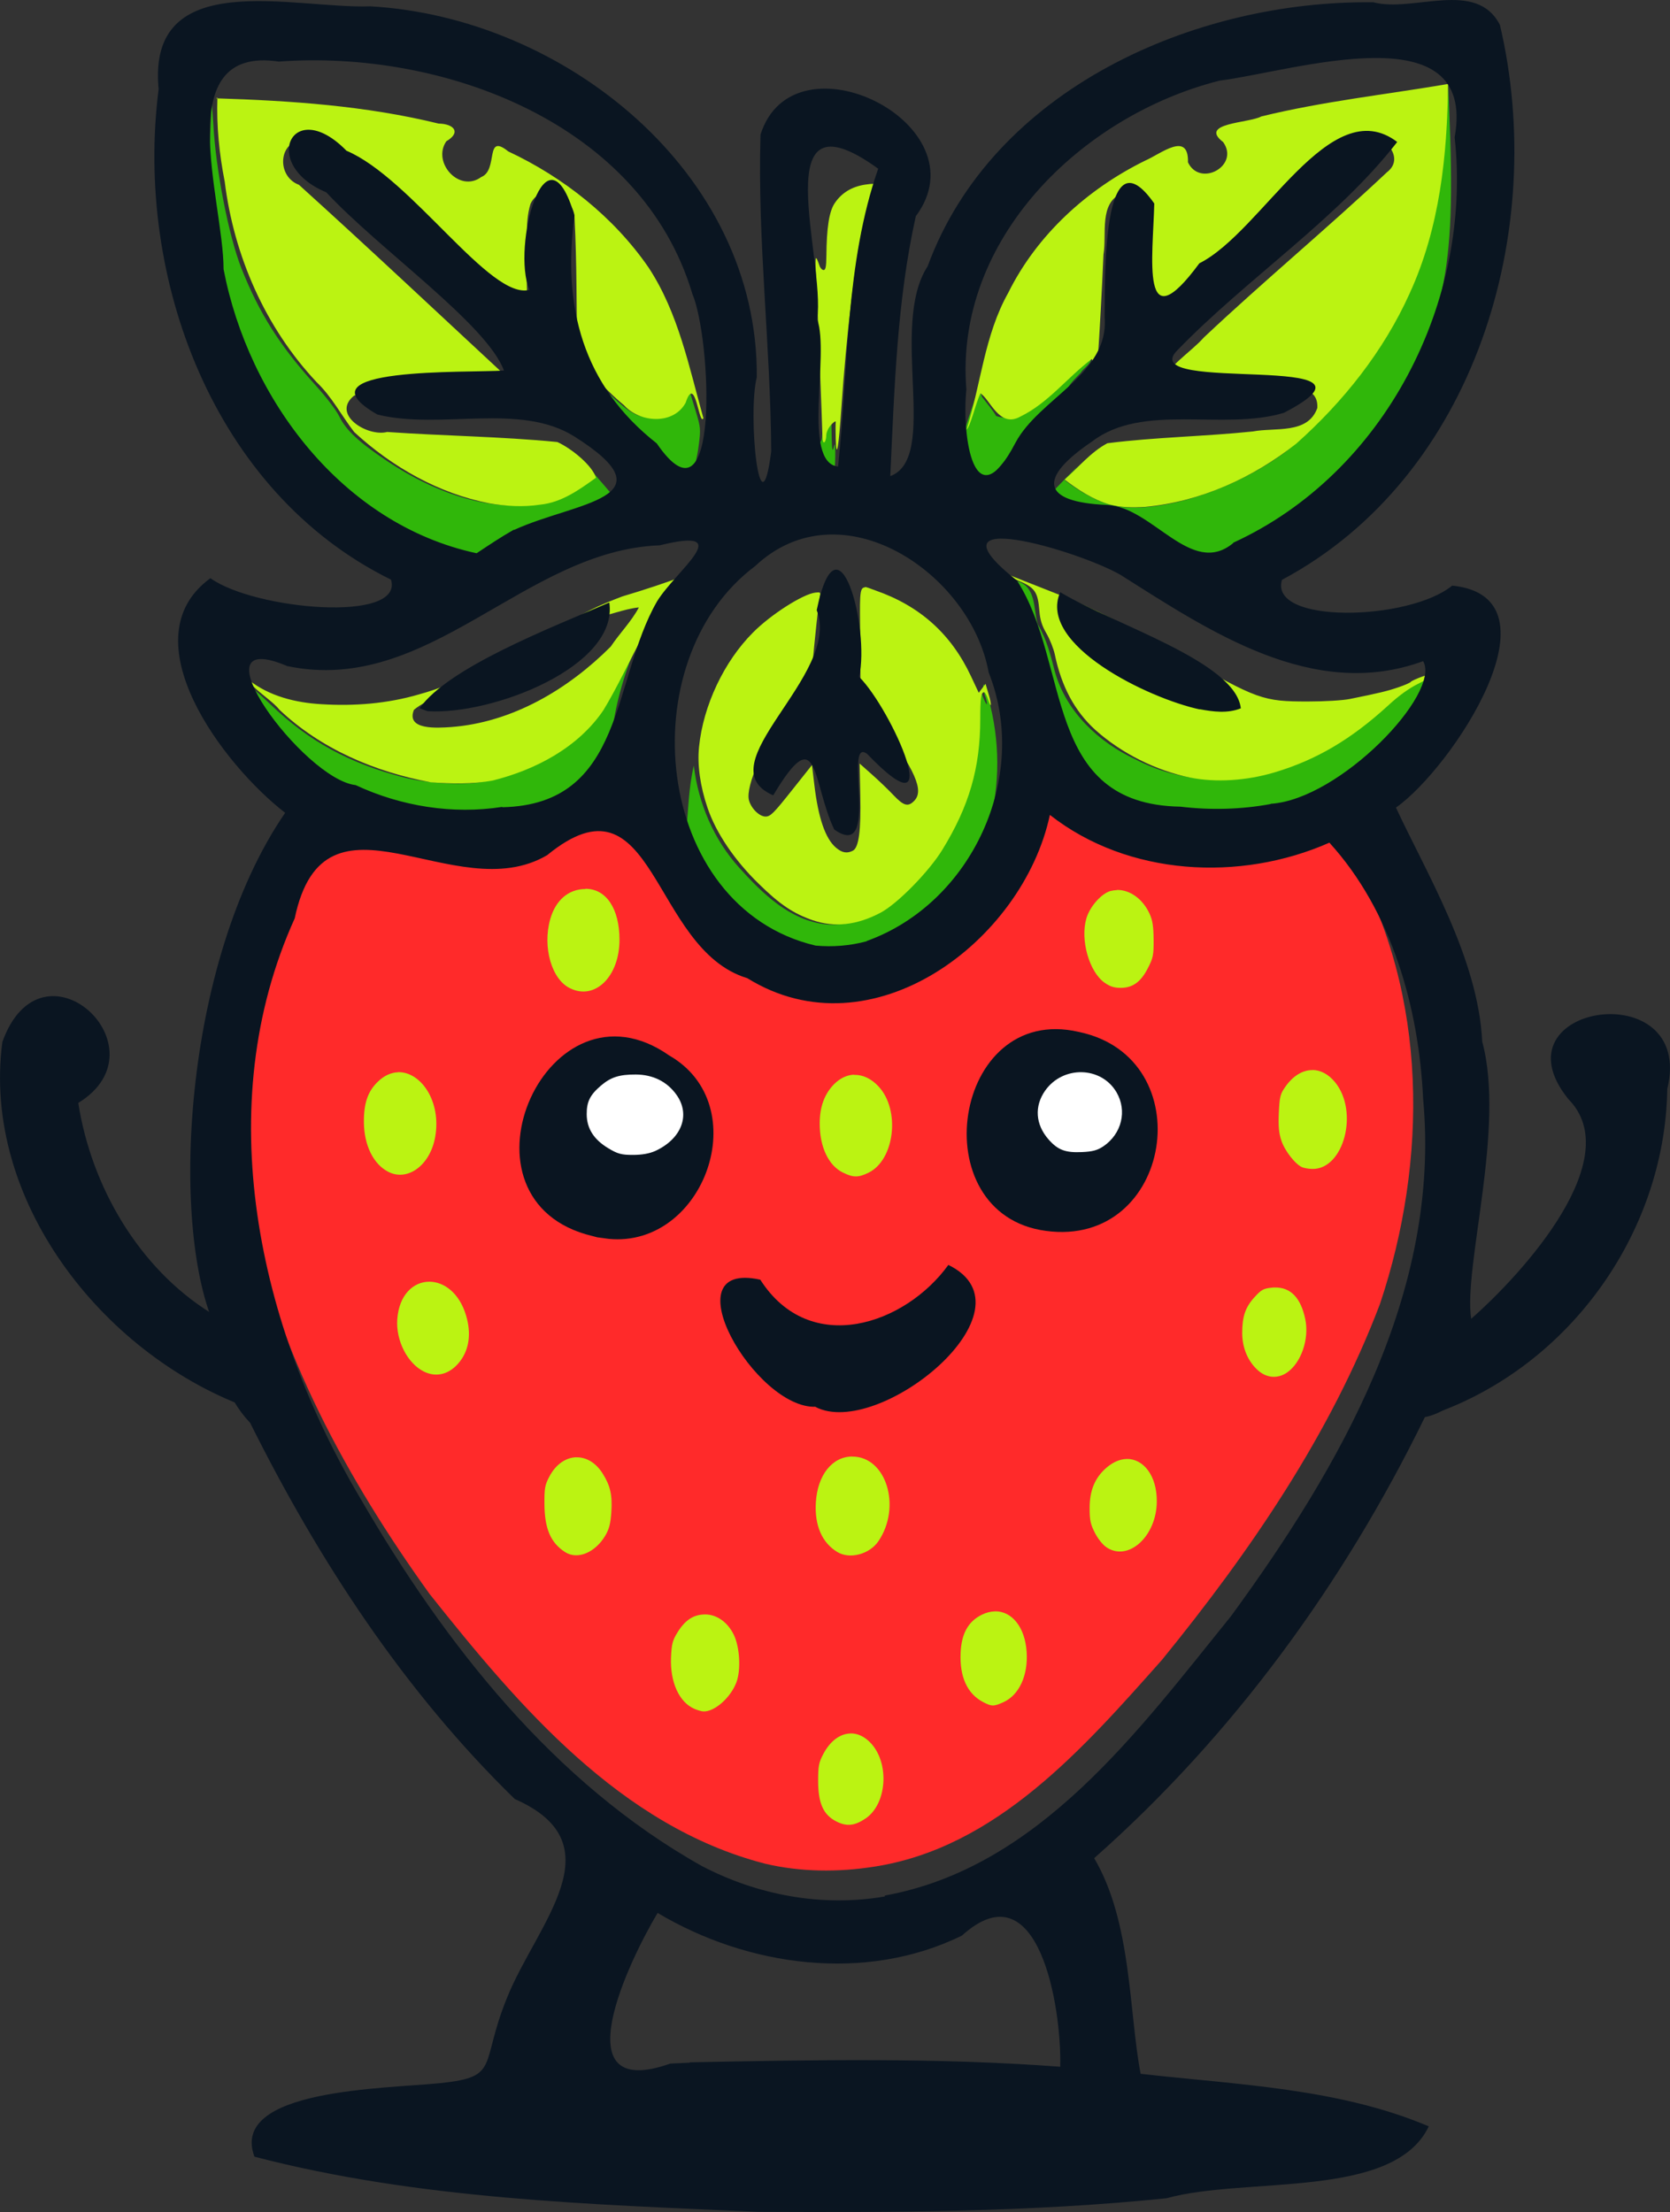 <?xml version="1.0" encoding="UTF-8"?>
<!-- Created with Inkscape (http://www.inkscape.org/) -->
<svg width="29.036mm" height="38.467mm" version="1.1" viewBox="0 0 29.036 38.467" xmlns="http://www.w3.org/2000/svg">
 <rect x="0" y="0" width="29.036" height="38.467" fill="#333333" stroke="none"/>
 <path id="a" d="m15.184 32.464c2.14-0.323 3.66-2.07 5.02-3.6 1.53-1.88 2.93-3.92 3.79-6.19 0.831-2.48 0.84-5.37-0.468-7.7-0.33-1.38-1.45-0.338-2.36-0.399-1.1 0.078-2.24-0.215-3.11-0.903-0.456 1.91-2.4 3.71-4.46 3.18-1.42-0.418-2.47-1.67-2.93-3.04-1.4 0.765-3.19 1.11-4.65 0.327-0.916 0.253-1.21 1.75-1.54 2.63-0.372 1.4-0.38 2.88-0.137 4.3 0.481 2.43 1.7 4.66 3.13 6.65 1.55 1.95 3.32 4.04 5.83 4.69 0.62 0.147 1.27 0.151 1.89 0.054z" fill="#ff2a2a" stroke-width=".033"/>
 <g transform="translate(-151.82 -133.54)" stroke-width=".033">
  <path id="b" d="m177 135-0.02 0.497c-0.082 2.03-0.589 3.46-1.71 4.81-0.314 0.379-0.838 0.896-1.11 1.1-0.945 0.696-2.28 1.1-3.02 0.914-0.208-0.053-0.491-0.196-0.723-0.368l-0.084-0.062 0.189-0.201c0.104-0.111 0.013-0.023-0.201 0.196-0.214 0.219-0.389 0.409-0.389 0.423 0 0.014 0.056 0.035 0.124 0.045 0.914 0.147 1.55 0.396 2.34 0.916h5.3e-4c0.161 0.106 0.302 0.193 0.313 0.193 0.079 0 1.03-0.508 1.35-0.723 1.32-0.883 2.37-2.35 2.76-3.85 0.205-0.796 0.259-1.54 0.215-2.96zm-21.5 0.298-0.029 0.696c-0.08 1.94 0.239 3.41 1.03 4.74 0.522 0.881 1.29 1.66 2.07 2.11 0.374 0.212 0.878 0.422 1.22 0.508l0.249 0.063 0.232-0.153c0.127-0.085 0.314-0.2 0.414-0.255 0.309-0.172 1.09-0.465 1.44-0.54 0.182-0.039 0.372-0.081 0.423-0.093l0.092-0.023-0.332-0.389c-0.183-0.214-0.343-0.389-0.355-0.389-0.012 0 0.025 0.05 0.083 0.11 0.11 0.113 0.13 0.156 0.072 0.156-0.018 0-0.112 0.064-0.207 0.142-0.213 0.173-0.441 0.274-0.722 0.32-0.787 0.128-1.72-0.136-2.63-0.744-0.488-0.325-0.715-0.537-0.829-0.772-0.054-0.111-0.226-0.337-0.421-0.552-0.611-0.675-0.97-1.24-1.28-2.02-0.222-0.56-0.447-1.71-0.491-2.51zm6.29 4.4-5e-3 0.099c-4e-3 0.076 0.035 0.144 0.163 0.29 0.092 0.105 0.184 0.18 0.203 0.168 0.021-0.013 0.026-6e-3 0.012 0.015-0.029 0.047 0.207 0.311 0.253 0.282 0.019-0.012 0.025-5e-3 0.013 0.013-0.012 0.019 0.166 0.256 0.395 0.527s0.516 0.623 0.637 0.782h5.3e-4c0.121 0.159 0.235 0.29 0.253 0.289 0.018-2.6e-4 0.011-0.015-0.017-0.033-0.043-0.028-0.042-0.032 5e-3 -0.033 0.077-7.9e-4 0.218-0.433 0.266-0.812 0.036-0.285 0.033-0.312-0.052-0.596-0.049-0.164-0.097-0.318-0.105-0.343-8e-3 -0.025-0.056 0.033-0.106 0.13-0.126 0.241-0.306 0.339-0.593 0.321-0.171-0.01-0.234-0.033-0.381-0.134-0.162-0.112-0.689-0.616-0.803-0.77-0.027-0.036-0.05-0.05-0.051-0.03-5.3e-4 0.02 0.029 0.063 0.066 0.096s0.066 0.076 0.066 0.095c0 0.08-0.196-0.162-0.208-0.256zm8.99 0.056c-0.363 0.276-0.669 0.621-1.04 0.893-0.168 0.128-0.395 0.202-0.6 0.127-0.065-0.112-0.165-0.225-0.248-0.335-0.012-0.081-0.087-0.113-0.103-0.012-0.086 0.265-0.194 0.527-0.232 0.804 1e-4 0.127-0.026-0.086-0.048-0.019 0.021 0.316 0.088 0.629 0.183 0.932 0.015 0.028 0.019 0.065 0.049 0.083 0.344-0.463 0.737-0.886 1.13-1.31 0.314-0.339 0.64-0.669 0.943-1.02-0.158 0.112-0.261 0.288-0.427 0.391 0.055-0.102 0.143-0.18 0.222-0.263 0.047-0.085 0.223-0.18 0.167-0.276zm-4.51 1.11c-0.013 3e-3 -0.037 0.023-0.069 0.057-0.051 0.055-0.086 0.131-0.086 0.189 0 0.053-0.014 0.104-0.032 0.115-0.019 0.012-0.037-0.091-0.045-0.255-7e-3 -0.151-6e-3 2e-3 2e-3 0.338 8e-3 0.337 0.028 0.628 0.044 0.648s0.072 0.03 0.125 0.022c0.09-0.013 0.097-0.025 0.117-0.214 0.012-0.11 0.019-0.277 0.017-0.369-3e-3 -0.146-8e-3 -0.155-0.029-0.069-0.019 0.076-0.027 0.04-0.033-0.149-5e-3 -0.137-5e-3 -0.27-1e-3 -0.298 2e-3 -0.011-2e-3 -0.016-0.01-0.014zm2.83 2.61c-0.015 1e-3 -0.015 0.016 9e-3 0.054 0.172 0.231 0.401 0.51 0.51 0.718 0.185 0.458 0.39 0.914 0.474 1.41 0.107 0.371 0.039 0.777 0.134 1.14 0.519 0.557 1.25 0.893 1.99 1.02 0.636 0.091 1.3 0.038 1.91-0.139 0.905-0.274 1.65-0.926 2.15-1.72 0.143-0.241 0.341-0.507 0.411-0.759-0.162 0.231-0.484 0.272-0.676 0.479-0.569 0.537-1.22 1.01-1.97 1.24-0.804 0.29-1.72 0.226-2.48-0.172-0.64-0.298-1.2-0.822-1.4-1.52-0.073-0.285-0.144-0.571-0.298-0.825-0.081-0.272-0.02-0.671-0.379-0.759-0.076-8e-4 -0.331-0.177-0.386-0.173zm-6.12 1.06c-7e-3 -7e-3 -0.134 0.226-0.338 0.631-0.33 0.656-0.414 0.793-0.63 1.03-0.413 0.447-1.19 0.846-1.84 0.948-0.352 0.055-0.934 0.018-1.33-0.084-0.952-0.245-1.65-0.626-2.32-1.27-0.199-0.189-0.377-0.344-0.396-0.344s-0.044-0.031-0.056-0.069-0.03-0.06-0.039-0.051c-0.032 0.032 0.157 0.473 0.309 0.719 0.402 0.653 0.831 1.04 1.55 1.38 0.492 0.239 1.1 0.401 1.68 0.446 0.188 0.015 0.606-6e-3 0.921-0.046 0.588-0.075 1.29-0.415 1.75-0.849 0.188-0.177 0.194-0.197 0.224-0.672 0.024-0.386 0.214-1.09 0.4-1.48 0.092-0.193 0.13-0.284 0.126-0.289zm5.94 0.912c-0.016 2e-3 7e-3 0.159 0.042 0.236 0.057 0.229-0.038 0.023-0.067-0.068-0.154-0.043-0.076 0.353-0.098 0.485 3e-3 1.09-0.457 2.18-1.26 2.93-0.347 0.369-0.838 0.634-1.36 0.585-0.625-0.07-1.1-0.535-1.5-0.979-0.444-0.491-0.715-1.12-0.794-1.78-0.088 0.375-0.096 0.761-0.131 1.14-0.099 0.209 0.099 0.423 0.179 0.626 0.393 0.784 1.12 1.45 2 1.6l-5.3e-4 5.3e-4c0.107 0.015 0.216 0.012 0.324 8e-3 0.468-8e-4 0.912-0.187 1.29-0.454 0.676-0.501 1.25-1.19 1.5-2 0.18-0.728 0.145-1.51-0.077-2.22-0.026-0.084-0.042-0.115-0.049-0.114z" fill="#30b70a"/>
  <path id="c" d="m177 135c-1.08 0.184-2.18 0.303-3.25 0.565-0.211 0.118-1.1 0.11-0.663 0.446 0.292 0.411-0.402 0.793-0.612 0.352 0.014-0.553-0.476-0.144-0.746-0.029-1.01 0.498-1.88 1.29-2.38 2.3-0.413 0.734-0.474 1.59-0.725 2.38 0.074-0.066 0.155-0.455 0.244-0.633 0.17 0.106 0.326 0.611 0.695 0.402 0.483-0.234 0.815-0.681 1.24-1 0.08 0.131-0.417 0.511-0.559 0.721 0.23-0.201 0.438-0.426 0.658-0.638 0.042-0.632 0.076-1.26 0.104-1.9 0.062-0.357-0.088-0.907 0.335-1.07 0.463-0.092 0.532 0.472 0.491 0.807 0.031 0.416-0.063 1.04 0.018 1.33 0.906-0.837 1.84-1.65 2.76-2.47 0.293-0.227 0.538-0.537 0.877-0.692 0.33-0.057 0.804 0.392 0.446 0.666-1.04 0.978-2.14 1.89-3.18 2.87-0.229 0.259-0.654 0.516-0.727 0.797 0.574 0.033 1.15 0.03 1.73 0.054 0.313 0.061 0.996-0.113 0.968 0.377-0.165 0.463-0.735 0.334-1.12 0.408-0.84 0.088-1.69 0.098-2.53 0.205-0.288 0.153-0.501 0.416-0.743 0.632 0.237 0.183 0.494 0.347 0.783 0.434 0.2 0.052 0.409 0.054 0.614 0.041 0.96-0.087 1.88-0.507 2.63-1.1 0.819-0.729 1.52-1.61 1.97-2.61 0.524-1.14 0.656-2.4 0.669-3.64zm-21.4 0.238c-0.017 0.491 0.032 0.979 0.127 1.46 0.159 1.29 0.706 2.54 1.6 3.49 0.264 0.253 0.431 0.58 0.651 0.865 0.656 0.606 1.47 1.07 2.35 1.24 0.291 0.05 0.591 0.068 0.884 0.023 0.372-0.037 0.678-0.258 0.97-0.468-0.061-0.21-0.421-0.507-0.671-0.621-0.983-0.097-1.97-0.105-2.96-0.175-0.344 0.089-0.981-0.306-0.573-0.633 0.516-0.125 1.06-0.108 1.58-0.152 0.387-0.042 0.809-1e-3 1.18-0.073-1.24-1.15-2.47-2.31-3.72-3.44-0.43-0.162-0.338-0.861 0.148-0.751 0.517 0.262 0.982 0.621 1.45 0.961 0.8 0.678 1.55 1.41 2.32 2.12 0.085-0.197 0.027-0.607 0.046-0.889 0.023-0.369-0.047-0.759 0.062-1.11 0.181-0.39 0.759-0.129 0.765 0.238 0.043 0.802 0.032 1.61 0.048 2.41-0.042 0.16 0.091 0.253 0.181 0.362 0.287 0.292-0.01-0.081-0.096-0.214 0.227 0.223 0.471 0.495 0.729 0.708 0.274 0.303 0.858 0.345 1.07-0.045 0.171-0.52 0.231 0.418 0.309 0.269-0.25-0.892-0.434-1.83-0.953-2.62-0.607-0.88-1.48-1.57-2.44-2.02-0.414-0.334-0.167 0.325-0.469 0.445-0.383 0.282-0.86-0.255-0.608-0.621 0.265-0.156 0.131-0.304-0.135-0.308-1.27-0.311-2.57-0.398-3.87-0.439zm11.4 1.5c-0.034-1e-3 -0.08 4e-3 -0.141 0.013-0.232 0.036-0.41 0.146-0.529 0.327-0.094 0.142-0.138 0.425-0.142 0.918-2e-3 0.181-0.013 0.24-0.048 0.24-0.025 0-0.057-0.033-0.071-0.074-0.069-0.202-0.079-0.183-0.063 0.124 0.025 0.507 0.113 2.7 0.113 2.84 2e-4 0.076 0.014 0.118 0.034 0.105 0.018-0.011 0.033-0.063 0.033-0.116 0-0.057 0.035-0.133 0.086-0.189 0.051-0.054 0.083-0.072 0.079-0.043-4e-3 0.027-4e-3 0.161 0 0.298 0.011 0.37 0.051 0.143 0.098-0.546 0.083-1.24 0.243-2.59 0.372-3.15 0.038-0.164 0.113-0.385 0.166-0.491 0.097-0.193 0.113-0.257 0.013-0.261zm2.21 6.73c-8e-3 1.3e-4 -5e-3 7e-3 9e-3 0.022 0.018 0.019 0.149 0.082 0.291 0.141 0.303 0.125 0.354 0.197 0.381 0.527 0.013 0.162 0.044 0.261 0.124 0.399 0.059 0.101 0.124 0.265 0.145 0.365 0.116 0.558 0.345 0.984 0.703 1.31 0.454 0.408 1.06 0.71 1.65 0.83 0.445 0.089 0.98 0.056 1.47-0.091 0.727-0.217 1.33-0.575 1.97-1.16 0.187-0.173 0.364-0.301 0.527-0.381 0.301-0.148 0.349-0.225 0.079-0.128-0.106 0.038-0.2 0.081-0.21 0.096s-0.107 0.057-0.215 0.094c-0.186 0.064-0.332 0.1-0.843 0.203-0.122 0.025-0.437 0.044-0.729 0.044-0.783 8e-4 -0.881-0.034-2.2-0.792-0.815-0.468-1.61-0.87-2.14-1.07-0.29-0.114-0.796-0.313-0.994-0.392-0.013-5e-3 -0.021-7e-3 -0.026-7e-3zm-5.43 0.062c-0.374 0.142-0.753 0.267-1.14 0.382-0.379 0.144-0.767 0.309-1.08 0.575 0.083 0.075 0.384-0.179 0.567-0.198 0.272-0.04 0.536-0.159 0.801-0.186-0.125 0.239-0.335 0.45-0.489 0.681-0.741 0.743-1.71 1.32-2.78 1.4-0.223 0.014-0.787 0.06-0.642-0.3 0.252-0.211 0.595-0.26 0.88-0.415 0.436-0.207 0.878-0.42 1.27-0.704-0.698 0.258-1.34 0.654-2.06 0.85-0.551 0.162-1.13 0.207-1.7 0.171-0.444-0.025-0.907-0.139-1.26-0.42 0.045 0.14 0.394 0.343 0.533 0.518 0.721 0.681 1.66 1.08 2.63 1.26v5.3e-4c0.359 0.025 0.726 0.035 1.08-0.032 0.743-0.186 1.48-0.573 1.92-1.22 0.48-0.791 0.784-1.71 1.46-2.37zm3.08 0.226c-0.105-5e-3 -0.089 0.163-0.084 0.924l7e-3 0.935 0.292 0.407c0.672 0.934 0.818 1.27 0.635 1.45-0.103 0.103-0.181 0.08-0.354-0.103-0.088-0.093-0.256-0.255-0.375-0.36l-0.215-0.191 0.012 0.554c0.013 0.614-0.026 0.906-0.128 0.961-0.1 0.053-0.187 0.039-0.293-0.05-0.187-0.157-0.311-0.52-0.38-1.11l-0.039-0.329-0.356 0.448c-0.311 0.392-0.367 0.448-0.452 0.448-0.108 0-0.253-0.144-0.289-0.288-0.029-0.117 0.034-0.367 0.165-0.651 0.14-0.304 0.284-0.527 0.568-0.882 0.318-0.398 0.338-0.436 0.363-0.723 0.045-0.516 0.121-1.22 0.138-1.29 0.016-0.065 7e-3 -0.071-0.082-0.06-0.218 0.028-0.773 0.383-1.08 0.693-0.504 0.504-0.866 1.27-0.939 1.99-0.032 0.315 0.019 0.678 0.148 1.06 0.145 0.429 0.466 0.908 0.89 1.32 0.363 0.358 0.605 0.52 0.944 0.636h5.3e-4c0.373 0.127 0.762 0.084 1.17-0.131 0.291-0.151 0.847-0.717 1.08-1.1 0.464-0.756 0.657-1.42 0.657-2.27 0-0.359 0.015-0.466 0.067-0.466 0.015 0 0.045 0.053 0.066 0.118 0.061 0.185 0.071 0.113 0.012-0.086l-0.053-0.178-0.118 0.156-0.136-0.29c-0.344-0.733-0.886-1.22-1.66-1.49-0.086-0.03-0.146-0.059-0.188-0.06z" fill="#bbf312"/>
  <path id="d" d="m162 149c-0.294-2.5e-4 -0.521 0.194-0.614 0.527-0.136 0.485 0.026 1.05 0.348 1.2 0.432 0.213 0.858-0.207 0.857-0.846-5.3e-4 -0.539-0.231-0.885-0.591-0.885zm9.24 0.019c-0.037 8e-4 -0.073 6e-3 -0.11 0.015-0.159 0.043-0.361 0.271-0.421 0.476-0.11 0.373 0.048 0.93 0.317 1.12h5.3e-4c0.092 0.065 0.165 0.089 0.277 0.089 0.211 0 0.352-0.102 0.476-0.346 0.091-0.177 0.1-0.225 0.098-0.496-2e-3 -0.23-0.018-0.335-0.071-0.449-0.119-0.258-0.343-0.416-0.567-0.412zm3.4 3.13c-0.167-2e-3 -0.336 0.096-0.472 0.29-0.089 0.127-0.1 0.172-0.113 0.452-0.01 0.235 2.3e-4 0.352 0.044 0.484 0.059 0.179 0.245 0.416 0.363 0.464 0.037 0.015 0.115 0.028 0.174 0.029 0.55 0.011 0.815-0.999 0.395-1.51-0.115-0.14-0.252-0.209-0.391-0.211zm-15.9 0.038c-0.121 4e-3 -0.245 0.058-0.36 0.173-0.168 0.168-0.236 0.371-0.233 0.7 4e-3 0.4 0.168 0.73 0.428 0.86 0.337 0.169 0.724-0.119 0.811-0.605 0.112-0.625-0.25-1.14-0.646-1.13zm7.93 0.042c-0.122 4e-3 -0.242 0.059-0.347 0.164-0.168 0.169-0.251 0.396-0.251 0.685 2.7e-4 0.407 0.152 0.729 0.403 0.853v-5.3e-4c0.179 0.089 0.267 0.09 0.444 4e-3 0.457-0.221 0.559-1.09 0.177-1.5-0.128-0.139-0.278-0.207-0.426-0.202zm-7.39 3.6c-0.271 2e-3 -0.523 0.225-0.553 0.657-0.025 0.368 0.178 0.765 0.464 0.906 0.225 0.111 0.46 0.043 0.63-0.182 0.158-0.209 0.194-0.486 0.103-0.792-0.118-0.398-0.389-0.591-0.644-0.589zm14.7 0.1c-0.014 5.3e-4 -0.028 1e-3 -0.042 3e-3 -0.151 0.015-0.186 0.034-0.306 0.166-0.16 0.176-0.214 0.336-0.214 0.624 2.7e-4 0.26 0.101 0.496 0.277 0.651 0.151 0.133 0.341 0.146 0.502 0.036 0.246-0.169 0.389-0.584 0.318-0.926-0.078-0.376-0.257-0.561-0.535-0.553zm-7.34 2.94c-0.35-2.5e-4 -0.607 0.323-0.635 0.799-0.024 0.398 0.106 0.699 0.372 0.861 0.216 0.132 0.562 0.041 0.717-0.189 0.404-0.598 0.135-1.47-0.454-1.47zm-4.8 0.013c-0.177 4e-3 -0.353 0.117-0.468 0.335-0.078 0.147-0.088 0.201-0.086 0.48 3e-3 0.429 0.109 0.674 0.361 0.835 0.214 0.137 0.523 8e-3 0.698-0.289 0.066-0.113 0.091-0.209 0.104-0.405 0.02-0.299-0.017-0.462-0.153-0.677-0.121-0.19-0.288-0.282-0.455-0.278zm9.57 0.03c-0.112 2e-3 -0.232 0.049-0.348 0.148-0.203 0.174-0.297 0.395-0.297 0.705-2.7e-4 0.208 0.015 0.281 0.091 0.43 0.053 0.104 0.138 0.211 0.204 0.254 0.381 0.253 0.871-0.196 0.873-0.8 2e-3 -0.453-0.236-0.742-0.523-0.738zm-2.29 2.65c-0.074 1e-3 -0.152 0.02-0.231 0.059-0.235 0.117-0.352 0.327-0.367 0.66-0.019 0.418 0.115 0.713 0.389 0.857 0.15 0.079 0.187 0.08 0.356 3e-3 0.273-0.124 0.43-0.465 0.403-0.874-0.028-0.435-0.26-0.71-0.549-0.706zm-5.06 0.054c-0.189 6e-3 -0.331 0.102-0.461 0.312-0.086 0.14-0.102 0.2-0.112 0.436-0.018 0.428 0.141 0.778 0.406 0.893 0.056 0.024 0.128 0.045 0.161 0.045 0.193 4e-3 0.468-0.239 0.569-0.504 0.082-0.216 0.06-0.613-0.045-0.83-0.108-0.22-0.296-0.353-0.5-0.353-6e-3 0-0.012-1.8e-4 -0.018 0zm2.54 2.07c-0.174 5e-3 -0.345 0.128-0.465 0.356-0.079 0.149-0.09 0.208-0.09 0.469-7e-5 0.388 0.09 0.589 0.316 0.704 0.18 0.092 0.32 0.077 0.511-0.053 0.366-0.251 0.417-0.943 0.097-1.3-0.112-0.124-0.241-0.182-0.368-0.178z" fill="#bbf312"/>
 </g>
 <g fill="#0a1521" stroke-width=".033">
  <path id="e" d="m13.184 38.464c-2.93-0.13-5.92-0.218-8.76-0.959-0.44-1.18 2.27-1.18 3.24-1.28 1.04-0.109 0.675-0.312 1.15-1.48 0.517-1.29 1.93-2.67 0.136-3.46-1.92-1.87-3.41-4.15-4.6-6.54-0.449-0.477-0.564-1.02-0.592-1.63-0.813-1.71-0.588-6.38 1.2-8.98-1.08-0.835-2.74-3.03-1.3-4.08 0.768 0.55 3.37 0.784 3.14 0.025-3.09-1.52-4.46-5.25-4.04-8.53-0.21-2.15 2.36-1.39 3.68-1.44 3.37 0.19 6.75 2.89 6.72 6.45-0.163 0.649 0.057 2.81 0.251 1.29-0.011-1.84-0.241-3.67-0.186-5.51 0.576-1.82 3.89-0.176 2.7 1.42-0.33 1.48-0.372 3.01-0.444 4.52 0.863-0.319-0.028-2.61 0.65-3.65 1.13-3.08 4.64-4.63 7.75-4.59 0.697 0.183 1.79-0.407 2.2 0.394 0.838 3.56-0.42 7.85-3.79 9.65-0.231 0.776 2.21 0.715 2.96 0.1 1.97 0.2-6e-3 3.18-0.978 3.86 0.53 1.14 1.43 2.62 1.5 4.07 0.407 1.5-0.33 3.91-0.192 4.82 0.869-0.302 0.176 1.52-0.805 1.71-1.41 2.89-3.34 5.54-5.75 7.67 0.657 1.11 0.602 2.68 0.808 3.75 1.68 0.19 3.45 0.25 5.01 0.914-0.614 1.28-3.18 0.866-4.56 1.25-2.36 0.243-4.73 0.247-7.1 0.236zm-1.19-2.6c2.15-0.042 4.3-0.084 6.44 0.077 0.027-1.03-0.375-3.49-1.71-2.28-1.68 0.822-3.72 0.541-5.29-0.395-0.474 0.791-1.7 3.3 0.22 2.62l0.343-0.016zm3.39-2.9c2.68-0.486 4.41-2.87 6.02-4.86 1.9-2.6 3.65-5.64 3.34-8.99-0.073-1.59-0.547-3.27-1.63-4.46-1.55 0.685-3.5 0.584-4.86-0.483-0.468 2.2-3.1 4.18-5.26 2.84-1.68-0.506-1.6-3.68-3.48-2.14-1.61 0.95-3.87-1.39-4.39 1.1-1.48 3.27-0.636 7.1 1.15 10.1 1.46 2.52 3.36 4.94 5.93 6.38 0.972 0.508 2.09 0.716 3.18 0.529zm-0.314-16.6c1.83-0.659 2.84-2.86 2.12-4.67-0.312-1.73-2.57-3.25-4.06-1.85-2.19 1.64-1.78 5.93 1.05 6.6 0.296 0.027 0.601 3e-3 0.888-0.075zm-0.566-1.94c-0.391-0.826-0.264-1.93-1.06-0.593-1.21-0.524 1.2-2.09 0.756-3.22 0.372-1.8 0.927 0.319 0.738 1.16 0.562 0.557 1.58 2.84 0.139 1.34-0.433-0.324 0.255 1.91-0.578 1.31zm-5.77-0.386c2.14-0.046 1.9-2.21 2.69-3.58 0.331-0.54 1.41-1.31 0.049-0.975-2.36 0.087-4.01 2.62-6.48 2.1-1.69-0.72 0.287 1.97 1.19 2.07 0.79 0.369 1.69 0.514 2.55 0.379zm-1.44-1.72c0.505-0.713 2.26-1.39 3.3-1.84 0.162 1.11-2.03 1.96-3.16 1.89l-0.139-0.052zm14.8 1.66c1.2-0.074 2.97-1.92 2.65-2.48-1.91 0.699-3.71-0.52-5.26-1.5-0.752-0.434-3.47-1.22-1.8 0.1 0.935 1.46 0.443 3.89 2.84 3.93 0.522 0.063 1.06 0.049 1.57-0.046zm-1.23-1.64c-0.905-0.194-2.83-1.13-2.43-2.04 0.942 0.569 3.05 1.21 3.14 2.02-0.232 0.093-0.482 0.059-0.718 0.015zm0.578-2.9c2.64-1.21 4.16-4.2 3.85-7.05 0.396-2.2-2.79-1.15-4.09-0.985-2.4 0.608-4.61 2.76-4.4 5.37-0.083 0.832 0.137 2.3 0.854 0.926 0.414-0.776 1.63-1.19 1.55-2.18 8e-3 -0.623-0.055-3.29 0.863-1.98-0.022 0.938-0.247 2.44 0.784 1.04 1.1-0.552 2.27-3 3.44-2.11-1.04 1.34-2.61 2.37-3.82 3.62-0.794 0.785 3.97-0.01 1.85 1.09-1.06 0.319-2.45-0.183-3.34 0.502-0.939 0.636-0.884 1.05 0.26 1.1 0.796 0.029 1.47 1.27 2.2 0.662zm-12.5-0.224c1.06-0.487 2.76-0.537 1.05-1.62-0.953-0.603-2.33-0.113-3.43-0.385-1.46-0.835 1.59-0.723 2.2-0.765-0.298-0.807-2.16-2.1-3.09-3.1-1.16-0.482-0.595-1.69 0.352-0.723 1.13 0.48 2.5 2.6 3.18 2.42-0.312-0.744 0.286-2.99 0.785-1.29-0.214 1.58 0.142 2.95 1.43 3.96 1.11 1.62 0.948-1.83 0.619-2.6-0.884-2.97-4.33-4.25-7.19-4.04-1.92-0.287-0.959 2.42-0.961 3.61 0.433 2.26 2.07 4.44 4.4 4.94 0.212-0.141 0.424-0.283 0.646-0.409zm5.63-1.1c0.18-1.73 0.125-3.54 0.697-5.18-1.99-1.44-0.914 1.56-1.06 2.62 0.219 0.613-0.269 2.48 0.359 2.56z"/>
  <path id="f" d="m10.184 21.464c-2.39-0.704-0.647-4.58 1.45-3.11 1.51 0.865 0.609 3.35-1.05 3.19l-0.199-0.027z"/>
  <path id="g" d="m18.184 21.405c-2.17-0.288-1.62-3.97 0.573-3.46 2.15 0.449 1.63 3.76-0.573 3.46z"/>
  <path id="h" d="m14.184 24.464c-1.05 0.043-2.56-2.56-0.965-2.21 0.863 1.35 2.52 0.783 3.27-0.257 1.58 0.772-1.21 3.04-2.31 2.47z"/>
 </g>
 <path id="i" d="m11.392 20.016c0.46-0.212 0.618-0.628 0.371-0.976-0.163-0.23-0.409-0.353-0.71-0.354-0.286-9e-4 -0.433 0.046-0.606 0.194-0.188 0.161-0.247 0.279-0.246 0.496 9e-4 0.248 0.123 0.44 0.375 0.592 0.164 0.099 0.23 0.116 0.43 0.116 0.155 0 0.288-0.024 0.385-0.068z" fill="#fff" stroke-width=".038"/>
 <path id="j" d="m19.184 19.935c0.32-0.219 0.417-0.618 0.228-0.941-0.265-0.452-0.93-0.467-1.24-0.028-0.191 0.272-0.169 0.589 0.059 0.849 0.161 0.183 0.292 0.233 0.579 0.22 0.185-8e-3 0.273-0.032 0.373-0.1z" fill="#fff" stroke-width=".037"/>
 <path id="k" d="m25.579 22.934c0.911-0.8 2.71-2.79 1.69-3.82-1.34-1.66 2.21-2.19 1.72-0.177-0.041 2.56-1.78 4.92-4.21 5.7" fill="#0a1521" stroke-width=".009"/>
 <path id="l" d="m4.261 24.46c-2.5-0.941-4.58-3.6-4.22-6.34 0.688-1.92 2.87 0.11 1.32 1.06 0.226 1.45 1.05 2.87 2.3 3.65" fill="#0a1521" stroke-width=".009"/>
</svg>
